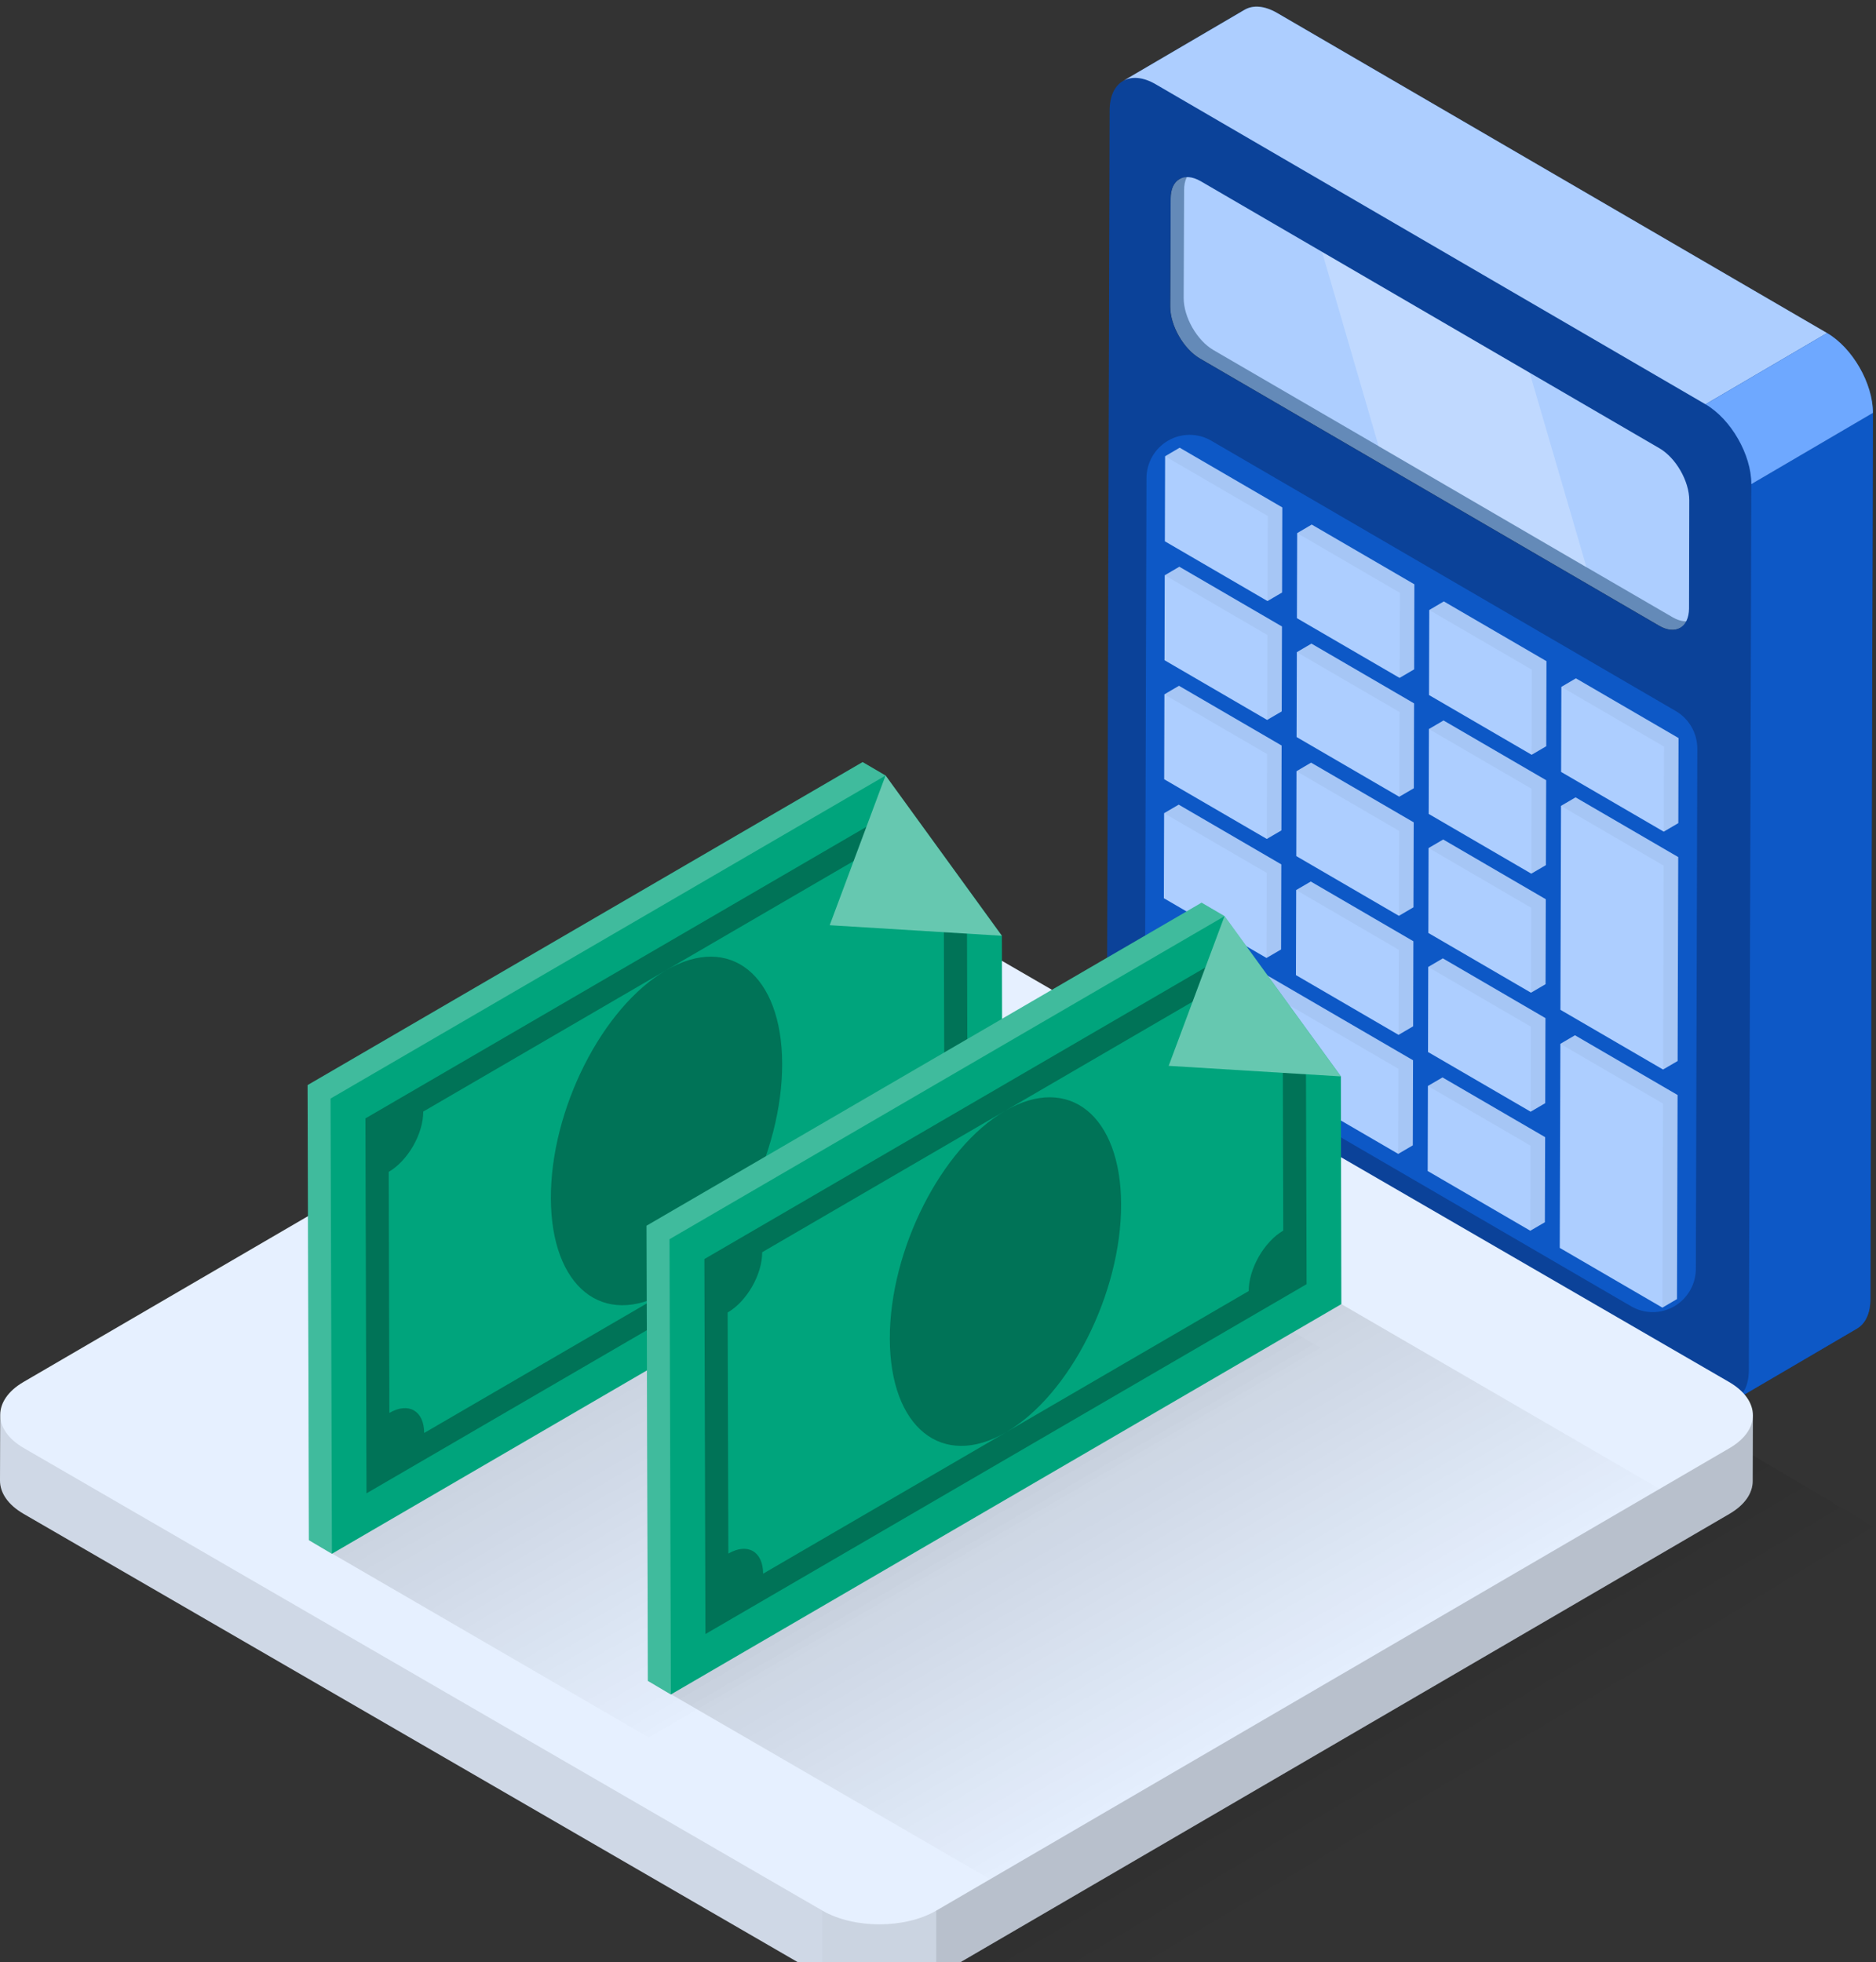 <svg width="195" height="204" viewBox="0 0 195 204" fill="none" xmlns="http://www.w3.org/2000/svg">
<rect x="0" y="0" width="195" height="204" fill="#333333" stroke="none"/>
<path d="M187.289 57.865L174.648 65.275C174.087 65.593 173.301 65.546 172.451 65.049L124.732 37.276C123.028 36.284 121.639 33.864 121.639 31.875L121.684 20.642C121.684 19.65 122.02 18.947 122.58 18.631L135.222 11.219C134.661 11.558 134.327 12.236 134.327 13.232L134.28 24.463C134.28 26.474 135.67 28.87 137.373 29.887L185.07 57.634C185.944 58.156 186.729 58.202 187.289 57.865Z" fill="#75A2D8"/>
<path opacity="0.15" d="M187.289 57.865L174.648 65.275C174.087 65.593 173.301 65.546 172.451 65.049L124.732 37.276C123.028 36.284 121.639 33.864 121.639 31.875L121.684 20.642C121.684 19.65 122.02 18.947 122.58 18.631L135.222 11.219C134.661 11.558 134.327 12.236 134.327 13.232L134.28 24.463C134.28 26.474 135.67 28.87 137.373 29.887L185.07 57.634C185.944 58.156 186.729 58.202 187.289 57.865Z" fill="black"/>
<path d="M176.99 51.129L176.965 62.38C176.943 64.369 175.553 65.159 173.85 64.165L164.906 58.968L143.299 46.381L126.13 36.393C124.427 35.401 123.037 32.98 123.037 30.992L123.082 19.759C123.082 17.77 124.472 16.959 126.2 17.951L136.824 24.12L158.409 36.705L173.897 45.721C175.6 46.722 176.99 49.138 176.99 51.129Z" fill="#ADCEFF"/>
<path opacity="0.33" d="M164.907 58.971L143.3 46.384L136.822 24.125L158.407 36.71L164.907 58.971Z" fill="#E6F0FF"/>
<path d="M189.91 34.632L132.755 1.346C131.432 0.577 130.222 0.51 129.37 1.007L116.751 8.419H116.727C115.875 8.916 115.339 9.978 115.339 11.492L115.07 103.625C115.07 106.676 117.197 110.38 119.822 111.918L176.978 145.182C178.479 146.041 179.779 146.018 180.654 145.295C180.564 145.363 180.497 145.453 180.385 145.523C184.598 143.06 188.812 140.595 193.026 138.111C193.88 137.614 194.416 136.552 194.416 135.038L194.685 42.93C194.685 39.877 192.555 36.169 189.91 34.632ZM175.566 63.263C175.543 65.252 174.153 66.043 172.45 65.049L124.731 37.276C123.027 36.284 121.638 33.864 121.638 31.875L121.682 20.642C121.682 18.653 123.072 17.842 124.8 18.834L172.497 46.607C174.201 47.601 175.59 50.019 175.59 52.01L175.566 63.263Z" fill="#0B4299"/>
<path d="M171.791 136.409C171.016 136.409 170.245 136.208 169.55 135.804L121.259 107.697C119.869 106.888 119.013 105.389 119.018 103.769L119.17 49.713C119.174 48.102 120.031 46.613 121.418 45.808C122.111 45.406 122.88 45.205 123.653 45.205C124.428 45.205 125.199 45.406 125.894 45.811L174.185 73.92C175.575 74.729 176.431 76.227 176.426 77.847L176.274 131.903C176.27 133.514 175.413 135.004 174.026 135.808C173.333 136.21 172.564 136.409 171.791 136.409Z" fill="#0D58C6"/>
<path d="M162.192 108.515L162.129 129.732L172.798 135.942L174.313 135.054L174.374 113.837L163.709 107.627L162.192 108.515Z" fill="#ADCEFF"/>
<path d="M162.258 83.778L162.197 104.98L172.864 111.189L174.379 110.304L174.442 89.102L163.773 82.893L162.258 83.778Z" fill="#ADCEFF"/>
<path d="M163.807 70.519L162.294 71.408L162.268 80.25L172.937 86.46L174.452 85.572L174.474 76.727L163.807 70.519Z" fill="#ADCEFF"/>
<path d="M148.423 112.896L148.4 121.738L159.067 127.948L160.582 127.062L160.609 118.22L149.94 112.01L148.423 112.896Z" fill="#ADCEFF"/>
<path d="M148.458 100.523L148.434 109.366L159.103 115.573L160.618 114.685L160.642 105.843L149.976 99.633L148.458 100.523Z" fill="#ADCEFF"/>
<path d="M148.493 88.163L148.471 96.992L159.137 103.202L160.653 102.314L160.677 93.485L150.011 87.275L148.493 88.163Z" fill="#ADCEFF"/>
<path d="M148.529 75.788L148.504 84.615L159.171 90.827L160.688 89.939L160.715 81.11L150.046 74.9L148.529 75.788Z" fill="#ADCEFF"/>
<path d="M148.564 63.416L148.539 72.258L159.208 78.468L160.723 77.578L160.746 68.735L150.077 62.525L148.564 63.416Z" fill="#ADCEFF"/>
<path d="M120.966 96.913L120.941 105.758L145.339 119.959L146.854 119.07L146.879 110.226L122.481 96.025L120.966 96.913Z" fill="#ADCEFF"/>
<path d="M134.73 92.528L134.705 101.373L145.372 107.585L146.889 106.695L146.912 97.852L136.247 91.643L134.73 92.528Z" fill="#ADCEFF"/>
<path d="M134.765 80.174L134.742 89L145.409 95.21L146.922 94.322L146.949 85.493L136.28 79.283L134.765 80.174Z" fill="#ADCEFF"/>
<path d="M134.8 67.798L134.773 76.623L145.442 82.832L146.96 81.947L146.985 73.122L136.316 66.91L134.8 67.798Z" fill="#ADCEFF"/>
<path d="M134.834 55.423L134.807 64.266L145.476 70.475L146.993 69.588L147.016 60.745L136.346 54.535L134.834 55.423Z" fill="#ADCEFF"/>
<path d="M133.161 98.705L133.185 89.862L122.519 83.652L121.003 84.538L120.977 93.381L131.646 99.591L133.161 98.705Z" fill="#ADCEFF"/>
<path d="M133.194 86.329L133.216 77.505L122.55 71.295L121.034 72.183L121.01 81.01L131.677 87.217L133.194 86.329Z" fill="#ADCEFF"/>
<path d="M133.227 73.957L133.254 65.128L122.585 58.918L121.068 59.806L121.043 68.635L131.712 74.845L133.227 73.957Z" fill="#ADCEFF"/>
<path d="M133.264 61.597L133.289 52.753L122.62 46.543L121.107 47.431L121.08 56.273L131.749 62.486L133.264 61.597Z" fill="#ADCEFF"/>
<path d="M182.04 50.331L181.782 142.437C181.777 143.951 181.249 145.02 180.395 145.517C184.606 143.05 188.82 140.582 193.032 138.116C193.888 137.613 194.414 136.55 194.419 135.036L194.679 42.924L182.04 50.331Z" fill="#0D58C6"/>
<path d="M132.759 1.351C131.432 0.578 130.233 0.508 129.366 1.017L116.727 8.422C117.594 7.914 118.793 7.986 120.12 8.756L177.276 42.029L189.915 34.624L132.759 1.351Z" fill="#ADCEFF"/>
<path d="M177.275 42.028L189.915 34.623C192.564 36.164 194.689 39.875 194.68 42.925L182.041 50.331C182.05 47.276 179.925 43.567 177.275 42.028Z" fill="#6EA8FF"/>
<path opacity="0.2" d="M174.372 113.837L174.312 135.053L172.797 135.944L172.857 114.725L162.188 108.515L163.706 107.627L174.372 113.837ZM163.775 82.894L162.26 83.782L172.927 89.992L172.869 111.193L174.384 110.305L174.444 89.103L163.775 82.894ZM163.809 70.519L162.294 71.407L172.963 77.617L172.936 86.46L174.451 85.571L174.476 76.727L163.809 70.519ZM149.941 112.011L148.424 112.899L159.093 119.106L159.068 127.951L160.583 127.063L160.61 118.22L149.941 112.011ZM149.977 99.634L148.46 100.524L159.129 106.734L159.104 115.574L160.619 114.686L160.646 105.844L149.977 99.634ZM150.011 87.275L148.493 88.163L159.162 94.373L159.138 103.202L160.653 102.312L160.678 93.485L150.011 87.275ZM150.047 74.901L148.529 75.791L159.198 82.001L159.171 90.828L160.689 89.939L160.716 81.111L150.047 74.901ZM150.078 62.526L148.563 63.417L159.232 69.626L159.207 78.469L160.722 77.579L160.747 68.736L150.078 62.526ZM122.482 96.025L120.967 96.913L145.364 111.116L145.34 119.958L146.855 119.068L146.88 110.225L122.482 96.025ZM136.249 91.643L134.731 92.531L145.4 98.741L145.373 107.586L146.891 106.696L146.915 97.853L136.249 91.643ZM136.28 79.282L134.765 80.173L145.434 86.383L145.409 95.209L146.922 94.321L146.949 85.492L136.28 79.282ZM136.316 66.91L134.801 67.801L145.467 74.01L145.443 82.835L146.96 81.947L146.985 73.122L136.316 66.91ZM136.349 54.536L134.834 55.424L145.503 61.634L145.476 70.476L146.994 69.588L147.019 60.746L136.349 54.536ZM122.518 83.653L121.003 84.541L131.669 90.749L131.645 99.593L133.16 98.705L133.187 89.863L122.518 83.653ZM122.551 71.294L121.036 72.182L131.705 78.392L131.678 87.216L133.196 86.328L133.218 77.504L122.551 71.294ZM122.587 58.917L121.07 59.806L131.739 66.015L131.714 74.844L133.229 73.954L133.256 65.127L122.587 58.917ZM122.621 46.543L121.106 47.433L131.773 53.643L131.748 62.486L133.263 61.597L133.29 52.753L122.621 46.543Z" fill="black" fill-opacity="0.2"/>
<path opacity="0.15" d="M78.988 201.712L173.176 145.961L194.755 158.713L102.917 215.003L78.988 201.712Z" fill="url(#paint0_linear_3083_14705)"/>
<path d="M182.204 147.135L182.181 153.982C182.181 155.213 181.374 156.445 179.759 157.384L97.312 205.459L97.29 205.48C94.041 207.359 88.759 207.359 85.49 205.48C85.467 205.48 85.467 205.48 85.467 205.459L2.462 157.384C0.805 156.424 0 155.172 0 153.919L0.021 147.093C0.021 145.861 0.828 144.609 2.443 143.67L84.912 95.595C88.161 93.695 93.463 93.695 96.735 95.595L179.721 143.67C181.376 144.63 182.204 145.882 182.204 147.135Z" fill="#E6F0FF"/>
<path opacity="0.1" d="M85.486 198.63L2.483 150.545C0.837 149.593 0.017 148.34 0.021 147.09L3.48536e-05 153.924C-0.006 155.177 0.818 156.427 2.46 157.379L85.463 205.467C85.469 205.471 85.477 205.473 85.484 205.477V205.467V198.63H85.486Z" fill="black"/>
<path opacity="0.12" d="M85.484 198.629V205.465V205.476C88.77 207.363 94.044 207.361 97.286 205.474L97.305 205.463V198.635C94.056 200.529 88.766 200.529 85.484 198.629Z" fill="black"/>
<path opacity="0.2" d="M179.784 150.543L97.307 198.637V205.465L179.765 157.38C181.376 156.438 182.181 155.209 182.186 153.973L182.206 147.141C182.202 148.37 181.395 149.6 179.784 150.543Z" fill="black"/>
<path opacity="0.15" d="M32.111 160.113L67.43 180.623L137.24 140.119L102.281 119.488" fill="url(#paint1_linear_3083_14705)"/>
<path d="M104.193 120.956L34.501 161.53L32.109 160.113L31.971 112.808L89.664 79.225L92.053 80.625L104.141 97.275L104.193 120.956Z" fill="#00A47C"/>
<path opacity="0.3" d="M98.11 96.912L100.514 97.058L100.578 118.883L38.094 155.249L37.984 116.27L90.06 85.957L88.731 89.516L69.239 100.864L43.993 115.56C43.999 117.879 42.395 120.67 40.403 121.829L40.475 146.887C42.463 145.73 44.082 146.657 44.09 148.974L69.332 134.282L94.566 119.595C94.559 117.276 96.168 114.472 98.156 113.312L98.11 96.912ZM69.334 134.282C75.966 130.423 81.329 119.806 81.302 110.573C81.275 101.35 75.869 97.004 69.241 100.864C62.599 104.732 57.234 115.347 57.259 124.567C57.284 133.802 62.692 138.149 69.334 134.282Z" fill="black"/>
<path opacity="0.25" d="M34.358 114.207L34.501 161.53L32.109 160.113L31.971 112.808L89.664 79.225L92.053 80.625L34.358 114.207Z" fill="white"/>
<path opacity="0.4" d="M92.05 80.617L104.133 97.282L86.244 96.186L92.05 80.617Z" fill="white"/>
<path opacity="0.15" d="M67.344 174.74L102.915 195.366L172.503 154.787L139.425 135.576" fill="url(#paint2_linear_3083_14705)"/>
<path d="M139.425 135.577L69.733 176.158L67.344 174.74L67.203 127.427L124.898 93.846L127.288 95.244L139.375 111.894L139.425 135.577Z" fill="#00A47C"/>
<path opacity="0.3" d="M133.345 111.533L135.749 111.679L135.813 133.504L73.326 169.877L73.217 130.891L125.292 100.578L123.963 104.137L104.471 115.485L79.225 130.181C79.232 132.5 77.627 135.291 75.635 136.45L75.708 161.512C77.695 160.353 79.314 161.282 79.323 163.6L104.564 148.904L129.798 134.216C129.792 131.897 131.401 129.093 133.388 127.933L133.345 111.533ZM104.567 148.902C111.198 145.042 116.561 134.425 116.534 125.192C116.507 115.969 111.101 111.623 104.473 115.483C97.831 119.351 92.466 129.966 92.491 139.186C92.518 148.421 97.924 152.77 104.567 148.902Z" fill="black"/>
<path opacity="0.25" d="M69.593 128.828L69.733 176.158L67.344 174.74L67.203 127.427L124.898 93.846L127.288 95.244L69.593 128.828Z" fill="white"/>
<path opacity="0.4" d="M127.284 95.238L139.368 111.903L121.477 110.805L127.284 95.238Z" fill="white"/>
<defs>
<linearGradient id="paint0_linear_3083_14705" x1="143.538" y1="191.615" x2="128.881" y2="166.944" gradientUnits="userSpaceOnUse">
<stop stop-opacity="0"/>
<stop offset="1"/>
</linearGradient>
<linearGradient id="paint1_linear_3083_14705" x1="94.569" y1="167.439" x2="72.189" y2="128.883" gradientUnits="userSpaceOnUse">
<stop stop-opacity="0"/>
<stop offset="1"/>
</linearGradient>
<linearGradient id="paint2_linear_3083_14705" x1="129.912" y1="182.256" x2="107.398" y2="143.471" gradientUnits="userSpaceOnUse">
<stop stop-opacity="0"/>
<stop offset="1"/>
</linearGradient>
</defs>
</svg>
